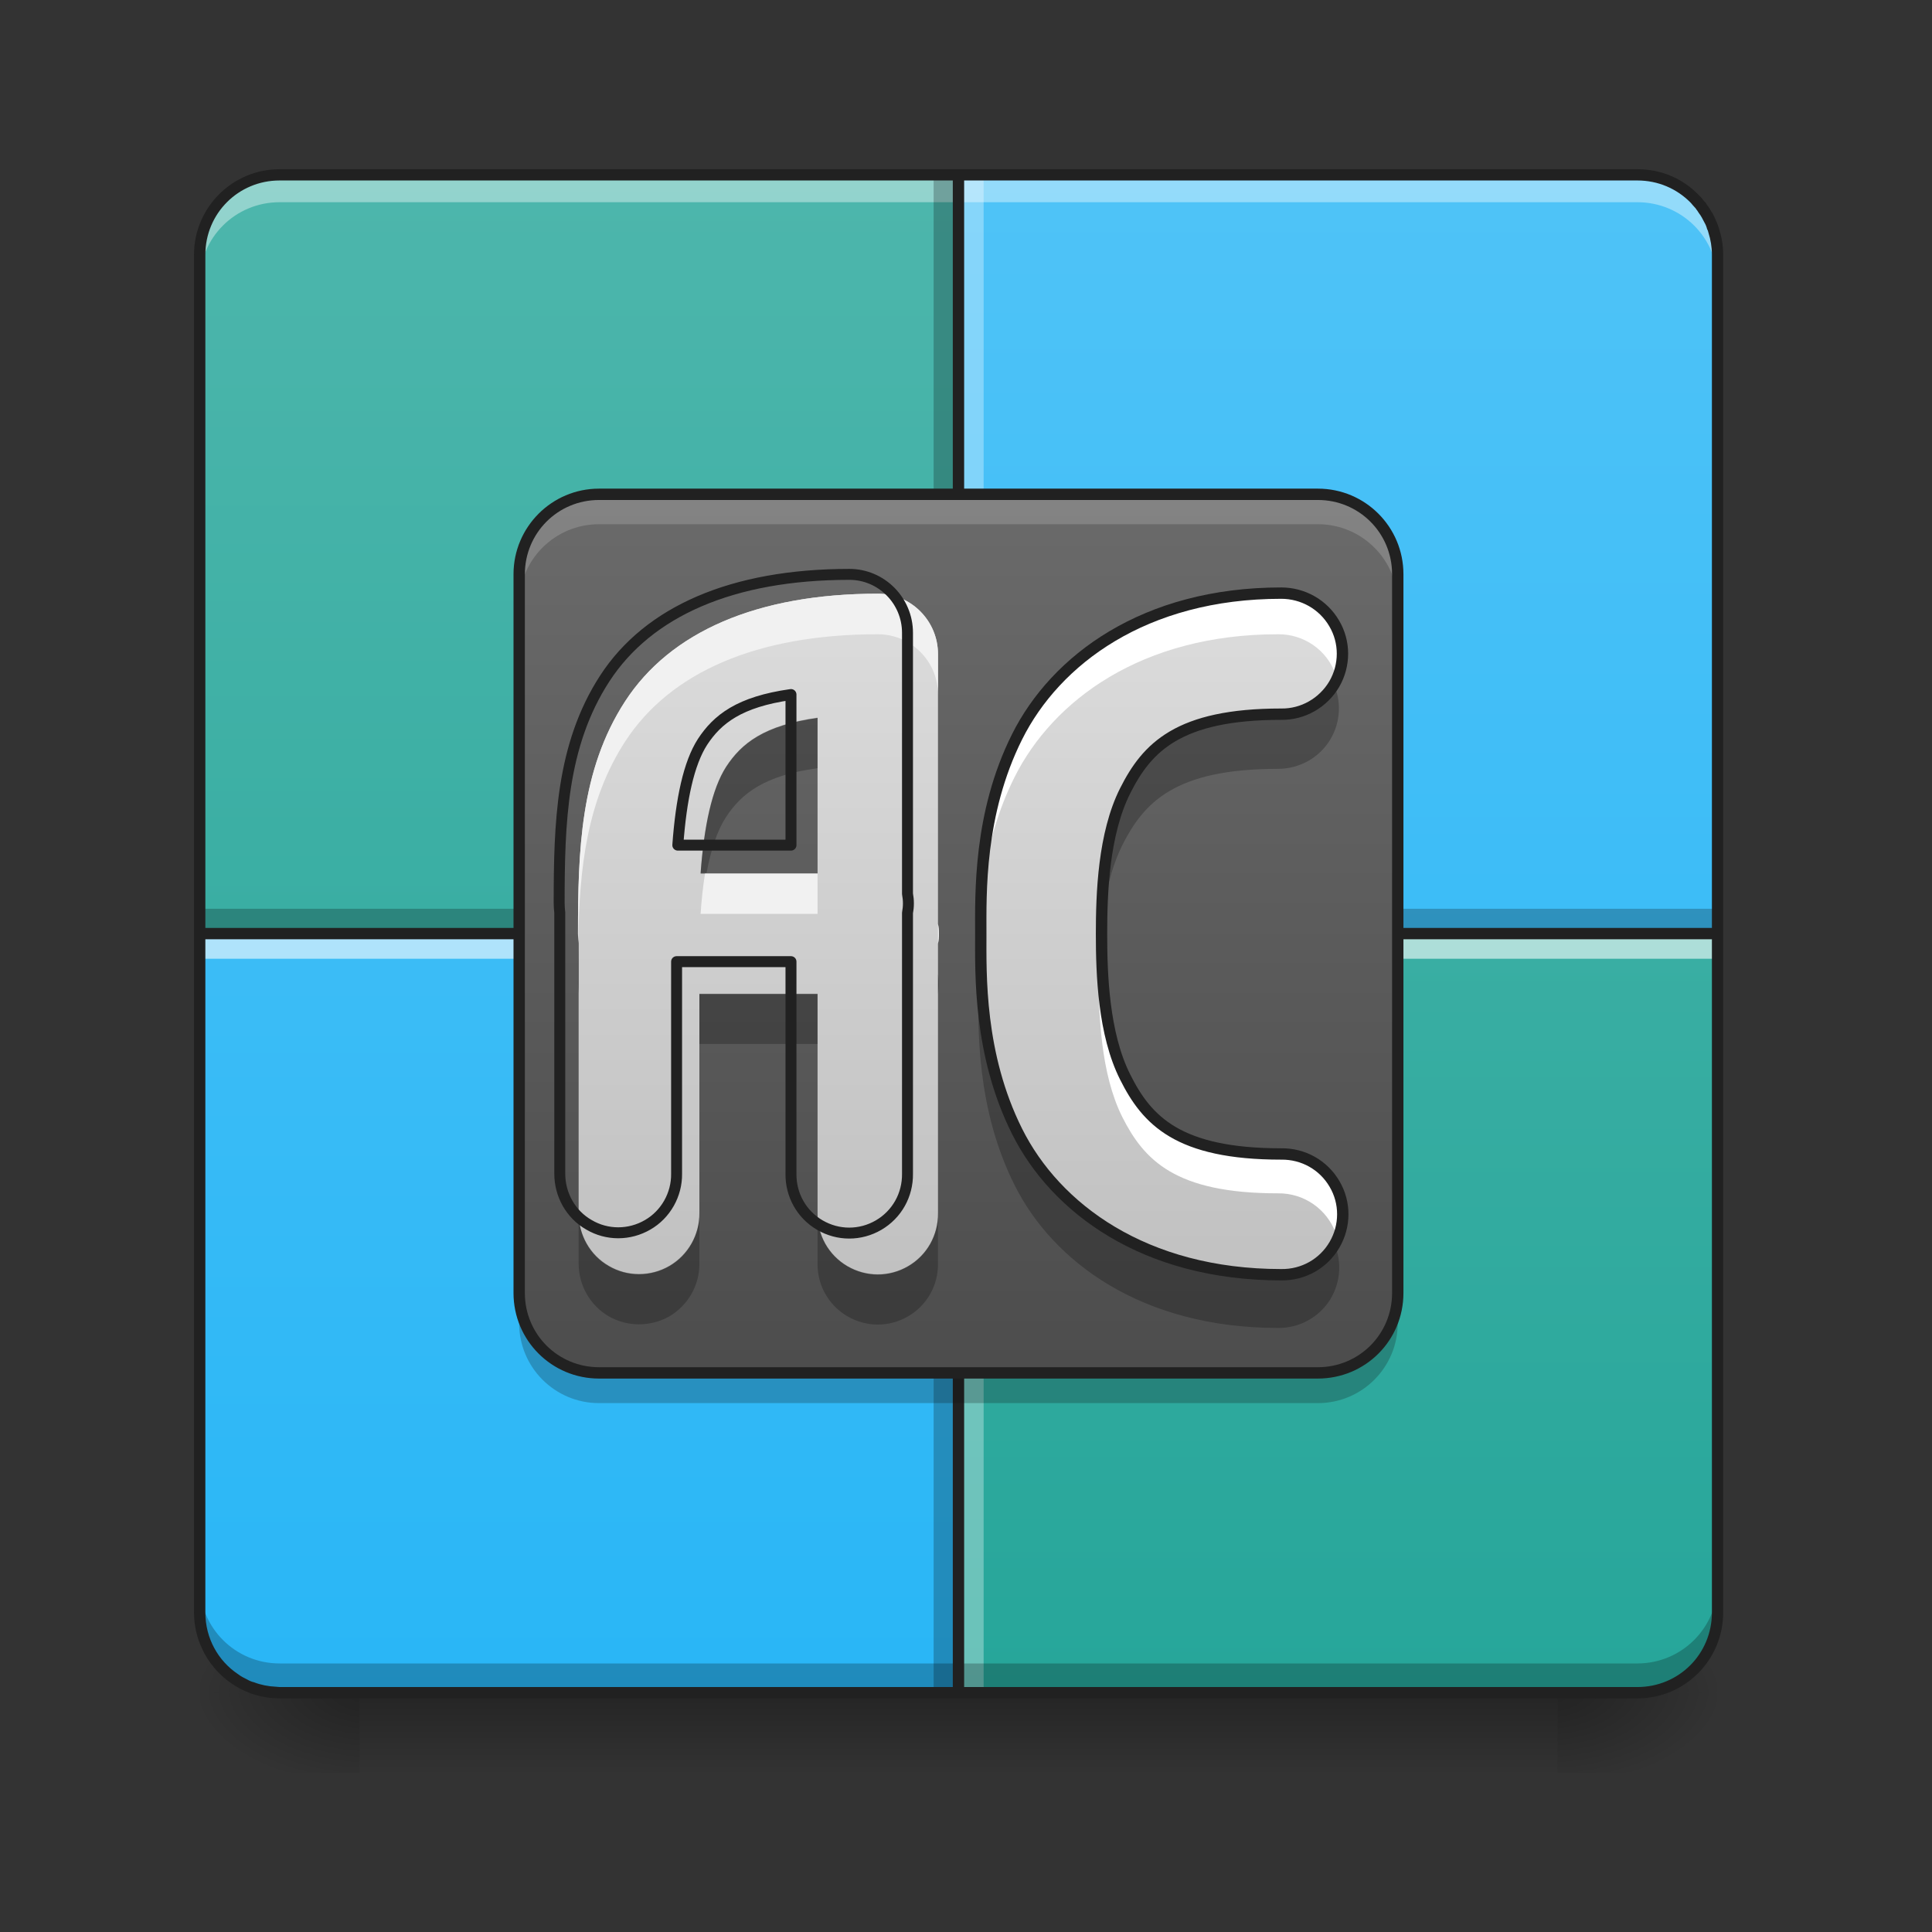 <?xml version="1.0" encoding="UTF-8"?>
<svg xmlns="http://www.w3.org/2000/svg" xmlns:xlink="http://www.w3.org/1999/xlink" width="24px" height="24px" viewBox="0 0 24 24" version="1.1">
<rect x="0" y="0" width="24" height="24" fill="#333333" stroke="none"/>
<defs>
<linearGradient id="linear0" gradientUnits="userSpaceOnUse" x1="254" y1="233.5" x2="254" y2="254.667" gradientTransform="matrix(0.047,0,0,0.047,-0,10.079)">
<stop offset="0" style="stop-color:rgb(0%,0%,0%);stop-opacity:0.275;"/>
<stop offset="1" style="stop-color:rgb(0%,0%,0%);stop-opacity:0;"/>
</linearGradient>
<radialGradient id="radial0" gradientUnits="userSpaceOnUse" cx="450.909" cy="189.579" fx="450.909" fy="189.579" r="21.167" gradientTransform="matrix(0,-0.059,-0.105,-0,39.098,47.696)">
<stop offset="0" style="stop-color:rgb(0%,0%,0%);stop-opacity:0.314;"/>
<stop offset="0.222" style="stop-color:rgb(0%,0%,0%);stop-opacity:0.275;"/>
<stop offset="1" style="stop-color:rgb(0%,0%,0%);stop-opacity:0;"/>
</radialGradient>
<radialGradient id="radial1" gradientUnits="userSpaceOnUse" cx="450.909" cy="189.579" fx="450.909" fy="189.579" r="21.167" gradientTransform="matrix(-0,0.059,0.105,0,-15.283,-5.646)">
<stop offset="0" style="stop-color:rgb(0%,0%,0%);stop-opacity:0.314;"/>
<stop offset="0.222" style="stop-color:rgb(0%,0%,0%);stop-opacity:0.275;"/>
<stop offset="1" style="stop-color:rgb(0%,0%,0%);stop-opacity:0;"/>
</radialGradient>
<radialGradient id="radial2" gradientUnits="userSpaceOnUse" cx="450.909" cy="189.579" fx="450.909" fy="189.579" r="21.167" gradientTransform="matrix(-0,-0.059,0.105,-0,-15.283,47.696)">
<stop offset="0" style="stop-color:rgb(0%,0%,0%);stop-opacity:0.314;"/>
<stop offset="0.222" style="stop-color:rgb(0%,0%,0%);stop-opacity:0.275;"/>
<stop offset="1" style="stop-color:rgb(0%,0%,0%);stop-opacity:0;"/>
</radialGradient>
<radialGradient id="radial3" gradientUnits="userSpaceOnUse" cx="450.909" cy="189.579" fx="450.909" fy="189.579" r="21.167" gradientTransform="matrix(0,0.059,-0.105,0,39.098,-5.646)">
<stop offset="0" style="stop-color:rgb(0%,0%,0%);stop-opacity:0.314;"/>
<stop offset="0.222" style="stop-color:rgb(0%,0%,0%);stop-opacity:0.275;"/>
<stop offset="1" style="stop-color:rgb(0%,0%,0%);stop-opacity:0;"/>
</radialGradient>
<linearGradient id="linear1" gradientUnits="userSpaceOnUse" x1="169.333" y1="233.5" x2="169.333" y2="-168.667" gradientTransform="matrix(0.047,0,0,0.047,0,10.079)">
<stop offset="0" style="stop-color:rgb(14.902%,65.098%,60.392%);stop-opacity:1;"/>
<stop offset="1" style="stop-color:rgb(30.196%,71.373%,67.451%);stop-opacity:1;"/>
</linearGradient>
<linearGradient id="linear2" gradientUnits="userSpaceOnUse" x1="169.333" y1="233.5" x2="169.333" y2="-168.667" gradientTransform="matrix(0.047,0,0,0.047,0,10.079)">
<stop offset="0" style="stop-color:rgb(16.078%,71.373%,96.471%);stop-opacity:1;"/>
<stop offset="1" style="stop-color:rgb(30.98%,76.471%,96.863%);stop-opacity:1;"/>
</linearGradient>
<linearGradient id="linear3" gradientUnits="userSpaceOnUse" x1="158.75" y1="233.5" x2="158.75" y2="-168.667" gradientTransform="matrix(0.047,0,0,0.047,0,10.079)">
<stop offset="0" style="stop-color:rgb(14.902%,65.098%,60.392%);stop-opacity:1;"/>
<stop offset="1" style="stop-color:rgb(30.196%,71.373%,67.451%);stop-opacity:1;"/>
</linearGradient>
<linearGradient id="linear4" gradientUnits="userSpaceOnUse" x1="455.083" y1="-62.834" x2="52.917" y2="-62.834" gradientTransform="matrix(0,0.047,0.047,0,10.388,-0.309)">
<stop offset="0" style="stop-color:rgb(16.078%,71.373%,96.471%);stop-opacity:1;"/>
<stop offset="1" style="stop-color:rgb(30.98%,76.471%,96.863%);stop-opacity:1;"/>
</linearGradient>
<linearGradient id="linear5" gradientUnits="userSpaceOnUse" x1="161.101" y1="77.097" x2="161.101" y2="-213.35" gradientTransform="matrix(0.065,0,0,0.065,1.946,16.021)">
<stop offset="0" style="stop-color:rgb(25.882%,25.882%,25.882%);stop-opacity:1;"/>
<stop offset="1" style="stop-color:rgb(45.882%,45.882%,45.882%);stop-opacity:1;"/>
</linearGradient>
<linearGradient id="linear6" gradientUnits="userSpaceOnUse" x1="105.833" y1="117.083" x2="105.833" y2="-115.75" gradientTransform="matrix(-0.047,0,0,0.047,14.874,11.568)">
<stop offset="0" style="stop-color:rgb(74.118%,74.118%,74.118%);stop-opacity:1;"/>
<stop offset="1" style="stop-color:rgb(87.843%,87.843%,87.843%);stop-opacity:1;"/>
</linearGradient>
<linearGradient id="linear7" gradientUnits="userSpaceOnUse" x1="306.917" y1="148.833" x2="306.917" y2="-84" gradientTransform="matrix(0.047,0,0,0.047,0,10.079)">
<stop offset="0" style="stop-color:rgb(74.118%,74.118%,74.118%);stop-opacity:1;"/>
<stop offset="1" style="stop-color:rgb(87.843%,87.843%,87.843%);stop-opacity:1;"/>
</linearGradient>
</defs>
<g id="surface1">
<path style=" stroke:none;fill-rule:nonzero;fill:url(#linear0);" d="M 4.465 20.953 L 19.348 20.953 L 19.348 22.055 L 4.465 22.055 Z M 4.465 20.953 "/>
<path style=" stroke:none;fill-rule:nonzero;fill:url(#radial0);" d="M 19.348 21.027 L 21.336 21.027 L 21.336 20.031 L 19.348 20.031 Z M 19.348 21.027 "/>
<path style=" stroke:none;fill-rule:nonzero;fill:url(#radial1);" d="M 4.465 21.027 L 2.48 21.027 L 2.48 22.02 L 4.465 22.02 Z M 4.465 21.027 "/>
<path style=" stroke:none;fill-rule:nonzero;fill:url(#radial2);" d="M 4.465 21.027 L 2.48 21.027 L 2.48 20.031 L 4.465 20.031 Z M 4.465 21.027 "/>
<path style=" stroke:none;fill-rule:nonzero;fill:url(#radial3);" d="M 19.348 21.027 L 21.336 21.027 L 21.336 22.02 L 19.348 22.02 Z M 19.348 21.027 "/>
<path style=" stroke:none;fill-rule:nonzero;fill:url(#linear1);" d="M 11.906 11.598 L 11.906 21.027 L 20.34 21.027 C 20.891 21.027 21.336 20.582 21.336 20.031 L 21.336 11.598 Z M 11.906 11.598 "/>
<path style=" stroke:none;fill-rule:nonzero;fill:url(#linear2);" d="M 11.906 2.172 L 11.906 11.598 L 21.336 11.598 L 21.336 3.164 C 21.336 2.613 20.891 2.172 20.34 2.172 Z M 11.906 2.172 "/>
<path style=" stroke:none;fill-rule:nonzero;fill:url(#linear3);" d="M 11.906 11.598 L 11.906 2.172 L 3.473 2.172 C 2.922 2.172 2.48 2.613 2.48 3.164 L 2.48 11.598 Z M 11.906 11.598 "/>
<path style=" stroke:none;fill-rule:nonzero;fill:rgb(0%,0%,0%);fill-opacity:0.235;" d="M 2.48 11.289 L 21.336 11.289 L 21.336 11.535 L 2.48 11.535 Z M 2.48 11.289 "/>
<path style=" stroke:none;fill-rule:nonzero;fill:rgb(100%,100%,100%);fill-opacity:0.392;" d="M 2.48 3.504 L 2.48 3.141 C 2.48 2.59 2.922 2.148 3.473 2.148 L 20.34 2.148 C 20.891 2.148 21.336 2.59 21.336 3.141 L 21.336 3.504 C 21.336 2.953 20.891 2.512 20.34 2.512 L 3.473 2.512 C 2.922 2.512 2.48 2.953 2.48 3.504 Z M 2.48 3.504 "/>
<path style=" stroke:none;fill-rule:nonzero;fill:url(#linear4);" d="M 2.48 11.598 L 11.906 11.598 L 11.906 21.027 L 3.473 21.027 C 2.922 21.027 2.48 20.582 2.48 20.031 Z M 2.48 11.598 "/>
<path style=" stroke:none;fill-rule:nonzero;fill:rgb(0%,0%,0%);fill-opacity:0.235;" d="M 11.598 21.027 L 11.598 2.172 L 11.844 2.172 L 11.844 21.027 Z M 11.598 21.027 "/>
<path style=" stroke:none;fill-rule:nonzero;fill:rgb(100%,100%,100%);fill-opacity:0.314;" d="M 11.969 21.027 L 11.969 2.172 L 12.219 2.172 L 12.219 21.027 Z M 11.969 21.027 "/>
<path style=" stroke:none;fill-rule:nonzero;fill:rgb(100%,100%,100%);fill-opacity:0.588;" d="M 2.48 11.66 L 21.336 11.66 L 21.336 11.91 L 2.48 11.91 Z M 2.48 11.66 "/>
<path style=" stroke:none;fill-rule:nonzero;fill:rgb(0%,0%,0%);fill-opacity:0.235;" d="M 2.48 19.672 L 2.48 20.031 C 2.48 20.582 2.922 21.027 3.473 21.027 L 20.34 21.027 C 20.891 21.027 21.336 20.582 21.336 20.031 L 21.336 19.672 C 21.336 20.219 20.891 20.664 20.34 20.664 L 3.473 20.664 C 2.922 20.664 2.48 20.219 2.48 19.672 Z M 2.48 19.672 "/>
<path style=" stroke:none;fill-rule:nonzero;fill:rgb(12.941%,12.941%,12.941%);fill-opacity:1;" d="M 11.836 2.102 L 3.473 2.102 C 2.887 2.102 2.41 2.578 2.41 3.164 L 2.41 20.031 C 2.41 20.199 2.449 20.355 2.516 20.492 C 2.523 20.508 2.531 20.523 2.539 20.539 C 2.719 20.871 3.07 21.098 3.473 21.098 L 20.34 21.098 C 20.93 21.098 21.406 20.621 21.406 20.031 L 21.406 3.164 C 21.406 3.074 21.395 2.984 21.371 2.898 C 21.363 2.875 21.359 2.852 21.352 2.832 C 21.352 2.828 21.348 2.824 21.348 2.824 C 21.348 2.816 21.344 2.809 21.34 2.797 C 21.34 2.793 21.336 2.789 21.336 2.785 C 21.332 2.781 21.332 2.777 21.332 2.773 C 21.328 2.766 21.324 2.758 21.32 2.75 C 21.316 2.742 21.312 2.734 21.312 2.727 C 21.309 2.723 21.309 2.719 21.305 2.715 C 21.305 2.711 21.301 2.707 21.301 2.703 C 21.297 2.695 21.293 2.688 21.289 2.68 C 21.285 2.672 21.281 2.664 21.277 2.656 C 21.273 2.648 21.27 2.645 21.266 2.637 C 21.258 2.629 21.254 2.621 21.25 2.613 C 21.242 2.598 21.234 2.586 21.223 2.57 C 21.219 2.566 21.219 2.562 21.215 2.559 C 21.207 2.547 21.199 2.539 21.195 2.527 C 21.184 2.516 21.172 2.5 21.16 2.488 C 21.152 2.477 21.141 2.461 21.129 2.449 C 21.117 2.438 21.105 2.426 21.094 2.414 C 20.902 2.219 20.637 2.102 20.34 2.102 Z M 3.473 2.242 L 11.836 2.242 L 11.836 11.527 L 2.551 11.527 L 2.551 3.164 C 2.551 2.652 2.961 2.242 3.473 2.242 Z M 11.977 2.242 L 20.34 2.242 C 20.598 2.242 20.828 2.344 20.996 2.512 C 21.004 2.523 21.016 2.531 21.023 2.543 C 21.035 2.555 21.043 2.566 21.055 2.578 C 21.062 2.586 21.07 2.594 21.074 2.605 C 21.078 2.605 21.078 2.609 21.082 2.613 C 21.09 2.625 21.098 2.637 21.105 2.648 C 21.133 2.684 21.152 2.723 21.172 2.762 C 21.188 2.789 21.199 2.816 21.207 2.848 C 21.215 2.859 21.219 2.875 21.223 2.891 C 21.25 2.977 21.266 3.066 21.266 3.164 L 21.266 11.527 L 11.977 11.527 Z M 2.551 11.668 L 11.836 11.668 L 11.836 20.957 L 3.473 20.957 C 3.457 20.957 3.441 20.953 3.426 20.953 C 3.332 20.949 3.238 20.93 3.156 20.898 C 3.125 20.891 3.098 20.879 3.07 20.863 C 3.031 20.844 2.992 20.824 2.957 20.797 C 2.711 20.633 2.551 20.352 2.551 20.031 Z M 11.977 11.668 L 21.266 11.668 L 21.266 20.031 C 21.266 20.547 20.855 20.957 20.34 20.957 L 11.977 20.957 Z M 11.977 11.668 "/>
<path style=" stroke:none;fill-rule:nonzero;fill:url(#linear5);" d="M 7.441 6.141 L 16.371 6.141 C 16.922 6.141 17.363 6.586 17.363 7.133 L 17.363 16.062 C 17.363 16.613 16.922 17.055 16.371 17.055 L 7.441 17.055 C 6.895 17.055 6.449 16.613 6.449 16.062 L 6.449 7.133 C 6.449 6.586 6.895 6.141 7.441 6.141 Z M 7.441 6.141 "/>
<path style=" stroke:none;fill-rule:nonzero;fill:rgb(84.314%,84.314%,84.314%);fill-opacity:0.235;" d="M 7.441 6.141 C 6.891 6.141 6.449 6.582 6.449 7.133 L 6.449 7.504 C 6.449 6.957 6.891 6.512 7.441 6.512 L 16.371 6.512 C 16.922 6.512 17.363 6.957 17.363 7.504 L 17.363 7.133 C 17.363 6.582 16.922 6.141 16.371 6.141 Z M 7.441 6.141 "/>
<path style=" stroke:none;fill-rule:nonzero;fill:rgb(5.882%,5.882%,5.882%);fill-opacity:0.235;" d="M 7.441 17.43 C 6.891 17.43 6.449 16.984 6.449 16.438 L 6.449 16.062 C 6.449 16.613 6.891 17.055 7.441 17.055 L 16.371 17.055 C 16.922 17.055 17.363 16.613 17.363 16.062 L 17.363 16.438 C 17.363 16.984 16.922 17.43 16.371 17.43 Z M 7.441 17.43 "/>
<path style=" stroke:none;fill-rule:nonzero;fill:rgb(12.941%,12.941%,12.941%);fill-opacity:1;" d="M 7.441 6.07 C 6.855 6.07 6.379 6.547 6.379 7.133 L 6.379 16.062 C 6.379 16.652 6.855 17.125 7.441 17.125 L 16.371 17.125 C 16.961 17.125 17.434 16.652 17.434 16.062 L 17.434 7.133 C 17.434 6.547 16.961 6.07 16.371 6.07 Z M 7.441 6.211 L 16.371 6.211 C 16.883 6.211 17.293 6.621 17.293 7.133 L 17.293 16.062 C 17.293 16.574 16.883 16.984 16.371 16.984 L 7.441 16.984 C 6.93 16.984 6.52 16.574 6.52 16.062 L 6.52 7.133 C 6.52 6.621 6.93 6.211 7.441 6.211 Z M 7.441 6.211 "/>
<path style=" stroke:none;fill-rule:nonzero;fill:url(#linear6);" d="M 10.906 7.375 C 9.402 7.375 8.324 7.852 7.766 8.711 C 7.207 9.57 7.18 10.574 7.18 11.598 C 7.18 11.641 7.184 11.68 7.188 11.719 L 7.188 15.07 C 7.188 15.34 7.328 15.594 7.562 15.727 C 7.793 15.863 8.082 15.863 8.316 15.727 C 8.547 15.594 8.691 15.34 8.688 15.07 L 8.688 12.348 L 10.156 12.348 L 10.156 15.07 C 10.152 15.344 10.293 15.594 10.527 15.73 C 10.762 15.867 11.047 15.867 11.281 15.73 C 11.516 15.594 11.656 15.344 11.652 15.07 L 11.652 11.723 C 11.668 11.641 11.668 11.559 11.652 11.477 L 11.652 8.125 C 11.652 7.711 11.316 7.375 10.906 7.375 Z M 10.156 8.918 L 10.156 10.852 L 8.703 10.852 C 8.746 10.262 8.844 9.801 9.02 9.527 C 9.211 9.234 9.492 9.012 10.156 8.918 Z M 10.156 8.918 "/>
<path style=" stroke:none;fill-rule:nonzero;fill:url(#linear7);" d="M 15.875 7.375 C 14.18 7.375 13.078 8.203 12.602 9.156 C 12.125 10.109 12.152 11.102 12.152 11.598 C 12.152 12.094 12.125 13.09 12.602 14.043 C 13.078 14.996 14.18 15.82 15.875 15.82 C 16.148 15.824 16.398 15.684 16.535 15.449 C 16.672 15.215 16.672 14.926 16.535 14.695 C 16.398 14.461 16.148 14.32 15.875 14.324 C 14.598 14.324 14.211 13.91 13.941 13.371 C 13.672 12.836 13.648 12.094 13.648 11.598 C 13.648 11.102 13.672 10.359 13.941 9.824 C 14.211 9.289 14.598 8.875 15.875 8.875 C 16.145 8.879 16.395 8.734 16.531 8.504 C 16.668 8.27 16.668 7.98 16.531 7.75 C 16.395 7.516 16.145 7.375 15.875 7.375 Z M 15.875 7.375 "/>
<path style=" stroke:none;fill-rule:nonzero;fill:rgb(100%,100%,100%);fill-opacity:1;" d="M 15.875 7.375 C 14.18 7.375 13.078 8.203 12.602 9.156 C 12.125 10.109 12.152 11.102 12.152 11.598 C 12.152 11.672 12.148 11.758 12.152 11.848 C 12.156 11.312 12.195 10.469 12.602 9.656 C 13.078 8.703 14.18 7.879 15.875 7.879 C 16.195 7.875 16.484 8.074 16.59 8.375 C 16.672 8.145 16.637 7.891 16.492 7.691 C 16.352 7.492 16.121 7.375 15.875 7.375 Z M 13.652 11.848 C 13.648 11.938 13.648 12.023 13.648 12.098 C 13.648 12.598 13.672 13.336 13.941 13.875 C 14.211 14.41 14.598 14.824 15.875 14.824 C 16.199 14.82 16.484 15.02 16.594 15.32 C 16.676 15.09 16.641 14.836 16.496 14.637 C 16.352 14.438 16.121 14.32 15.875 14.324 C 14.598 14.324 14.211 13.91 13.941 13.371 C 13.715 12.922 13.664 12.324 13.652 11.848 Z M 13.652 11.848 "/>
<path style=" stroke:none;fill-rule:nonzero;fill:rgb(0%,0%,0%);fill-opacity:0.235;" d="M 16.551 8.465 C 16.422 8.719 16.16 8.875 15.875 8.875 C 14.598 8.875 14.211 9.289 13.941 9.824 C 13.672 10.359 13.648 11.102 13.648 11.598 C 13.648 11.699 13.648 11.816 13.652 11.938 C 13.668 11.477 13.73 10.926 13.941 10.5 C 14.211 9.965 14.598 9.551 15.875 9.551 C 16.137 9.551 16.383 9.418 16.52 9.195 C 16.656 8.977 16.672 8.695 16.551 8.465 Z M 12.152 11.938 C 12.148 12.062 12.152 12.18 12.152 12.273 C 12.152 12.77 12.125 13.766 12.602 14.719 C 13.078 15.672 14.18 16.496 15.875 16.496 C 16.137 16.5 16.383 16.367 16.523 16.145 C 16.66 15.922 16.676 15.645 16.555 15.41 C 16.426 15.664 16.164 15.824 15.875 15.82 C 14.18 15.82 13.078 14.992 12.602 14.043 C 12.219 13.273 12.16 12.477 12.152 11.938 Z M 12.152 11.938 "/>
<path style="fill:none;stroke-width:3;stroke-linecap:round;stroke-linejoin:round;stroke:rgb(12.941%,12.941%,12.941%);stroke-opacity:1;stroke-miterlimit:4;" d="M 338.634 -57.682 C 302.471 -57.682 278.973 -40.017 268.808 -19.685 C 258.642 0.646 259.225 21.811 259.225 32.393 C 259.225 42.975 258.642 64.223 268.808 84.555 C 278.973 104.886 302.471 122.468 338.634 122.468 C 344.467 122.551 349.8 119.551 352.716 114.552 C 355.633 109.552 355.633 103.386 352.716 98.47 C 349.8 93.471 344.467 90.471 338.634 90.554 C 311.387 90.554 303.138 81.722 297.388 70.223 C 291.639 58.807 291.139 42.975 291.139 32.393 C 291.139 21.811 291.639 5.979 297.388 -5.437 C 303.138 -16.852 311.387 -25.685 338.634 -25.685 C 344.384 -25.601 349.717 -28.684 352.633 -33.601 C 355.549 -38.6 355.549 -44.766 352.633 -49.682 C 349.717 -54.682 344.384 -57.682 338.634 -57.682 Z M 338.634 -57.682 " transform="matrix(0.047,0,0,0.047,0,10.079)"/>
<path style=" stroke:none;fill-rule:nonzero;fill:rgb(94.51%,94.51%,94.51%);fill-opacity:1;" d="M 10.906 7.375 C 9.402 7.375 8.324 7.852 7.766 8.711 C 7.207 9.57 7.18 10.574 7.18 11.598 C 7.18 11.617 7.18 11.637 7.184 11.656 C 7.199 10.789 7.289 9.945 7.766 9.211 C 8.324 8.352 9.402 7.879 10.906 7.879 C 11.316 7.879 11.652 8.215 11.652 8.625 L 11.652 8.125 C 11.652 7.711 11.316 7.375 10.906 7.375 Z M 8.758 10.852 C 8.734 11.004 8.715 11.172 8.703 11.352 L 10.156 11.352 L 10.156 10.852 Z M 11.652 11.477 L 11.652 11.723 C 11.668 11.641 11.668 11.559 11.652 11.477 Z M 11.652 11.477 "/>
<path style=" stroke:none;fill-rule:nonzero;fill:rgb(0%,0%,0%);fill-opacity:0.235;" d="M 10.156 8.914 C 9.492 9.008 9.211 9.23 9.02 9.523 C 8.844 9.797 8.746 10.254 8.703 10.844 L 8.777 10.844 C 8.832 10.551 8.91 10.316 9.02 10.148 C 9.211 9.859 9.492 9.633 10.156 9.543 Z M 7.184 11.676 C 7.18 11.859 7.18 12.039 7.18 12.223 C 7.18 12.262 7.184 12.301 7.188 12.34 L 7.188 11.715 C 7.188 11.703 7.188 11.691 7.184 11.676 Z M 11.652 12.102 L 11.652 12.344 C 11.668 12.262 11.668 12.18 11.652 12.102 Z M 8.688 12.344 L 8.688 12.969 L 10.156 12.969 L 10.156 12.344 Z M 7.188 15.066 L 7.188 15.695 C 7.188 15.965 7.328 16.215 7.562 16.352 C 7.793 16.484 8.082 16.484 8.316 16.352 C 8.547 16.215 8.691 15.965 8.688 15.695 L 8.688 15.066 C 8.691 15.336 8.547 15.586 8.316 15.723 C 8.082 15.859 7.793 15.859 7.562 15.723 C 7.328 15.586 7.188 15.336 7.188 15.066 Z M 10.156 15.066 L 10.156 15.695 C 10.152 15.965 10.293 16.215 10.527 16.352 C 10.762 16.488 11.047 16.488 11.281 16.352 C 11.516 16.215 11.656 15.965 11.652 15.695 L 11.652 15.066 C 11.656 15.336 11.516 15.59 11.281 15.727 C 11.047 15.863 10.762 15.863 10.527 15.727 C 10.293 15.59 10.152 15.336 10.156 15.066 Z M 10.156 15.066 "/>
<path style="fill:none;stroke-width:11.339;stroke-linecap:round;stroke-linejoin:round;stroke:rgb(12.941%,12.941%,12.941%);stroke-opacity:1;stroke-miterlimit:4;" d="M 879.286 594.589 C 758.038 594.589 671.117 633.01 626.082 702.295 C 581.047 771.58 578.842 852.517 578.842 935.029 C 578.842 938.493 579.157 941.642 579.472 944.792 L 579.472 1215.002 C 579.472 1236.732 590.81 1257.203 609.706 1267.91 C 628.286 1278.933 651.591 1278.933 670.487 1267.91 C 689.068 1257.203 700.721 1236.732 700.406 1215.002 L 700.406 995.496 L 818.819 995.496 L 818.819 1215.002 C 818.505 1237.047 829.842 1257.203 848.738 1268.225 C 867.634 1279.248 890.624 1279.248 909.519 1268.225 C 928.415 1257.203 939.753 1237.047 939.438 1215.002 L 939.438 945.107 C 940.698 938.493 940.698 931.88 939.438 925.266 L 939.438 655.056 C 939.438 621.673 912.354 594.589 879.286 594.589 Z M 818.819 718.986 L 818.819 874.877 L 701.665 874.877 C 705.13 827.323 713.003 790.161 727.175 768.116 C 742.606 744.496 765.281 726.545 818.819 718.986 Z M 818.819 718.986 " transform="matrix(0.012,0,0,0.012,0,0)"/>
</g>
</svg>
